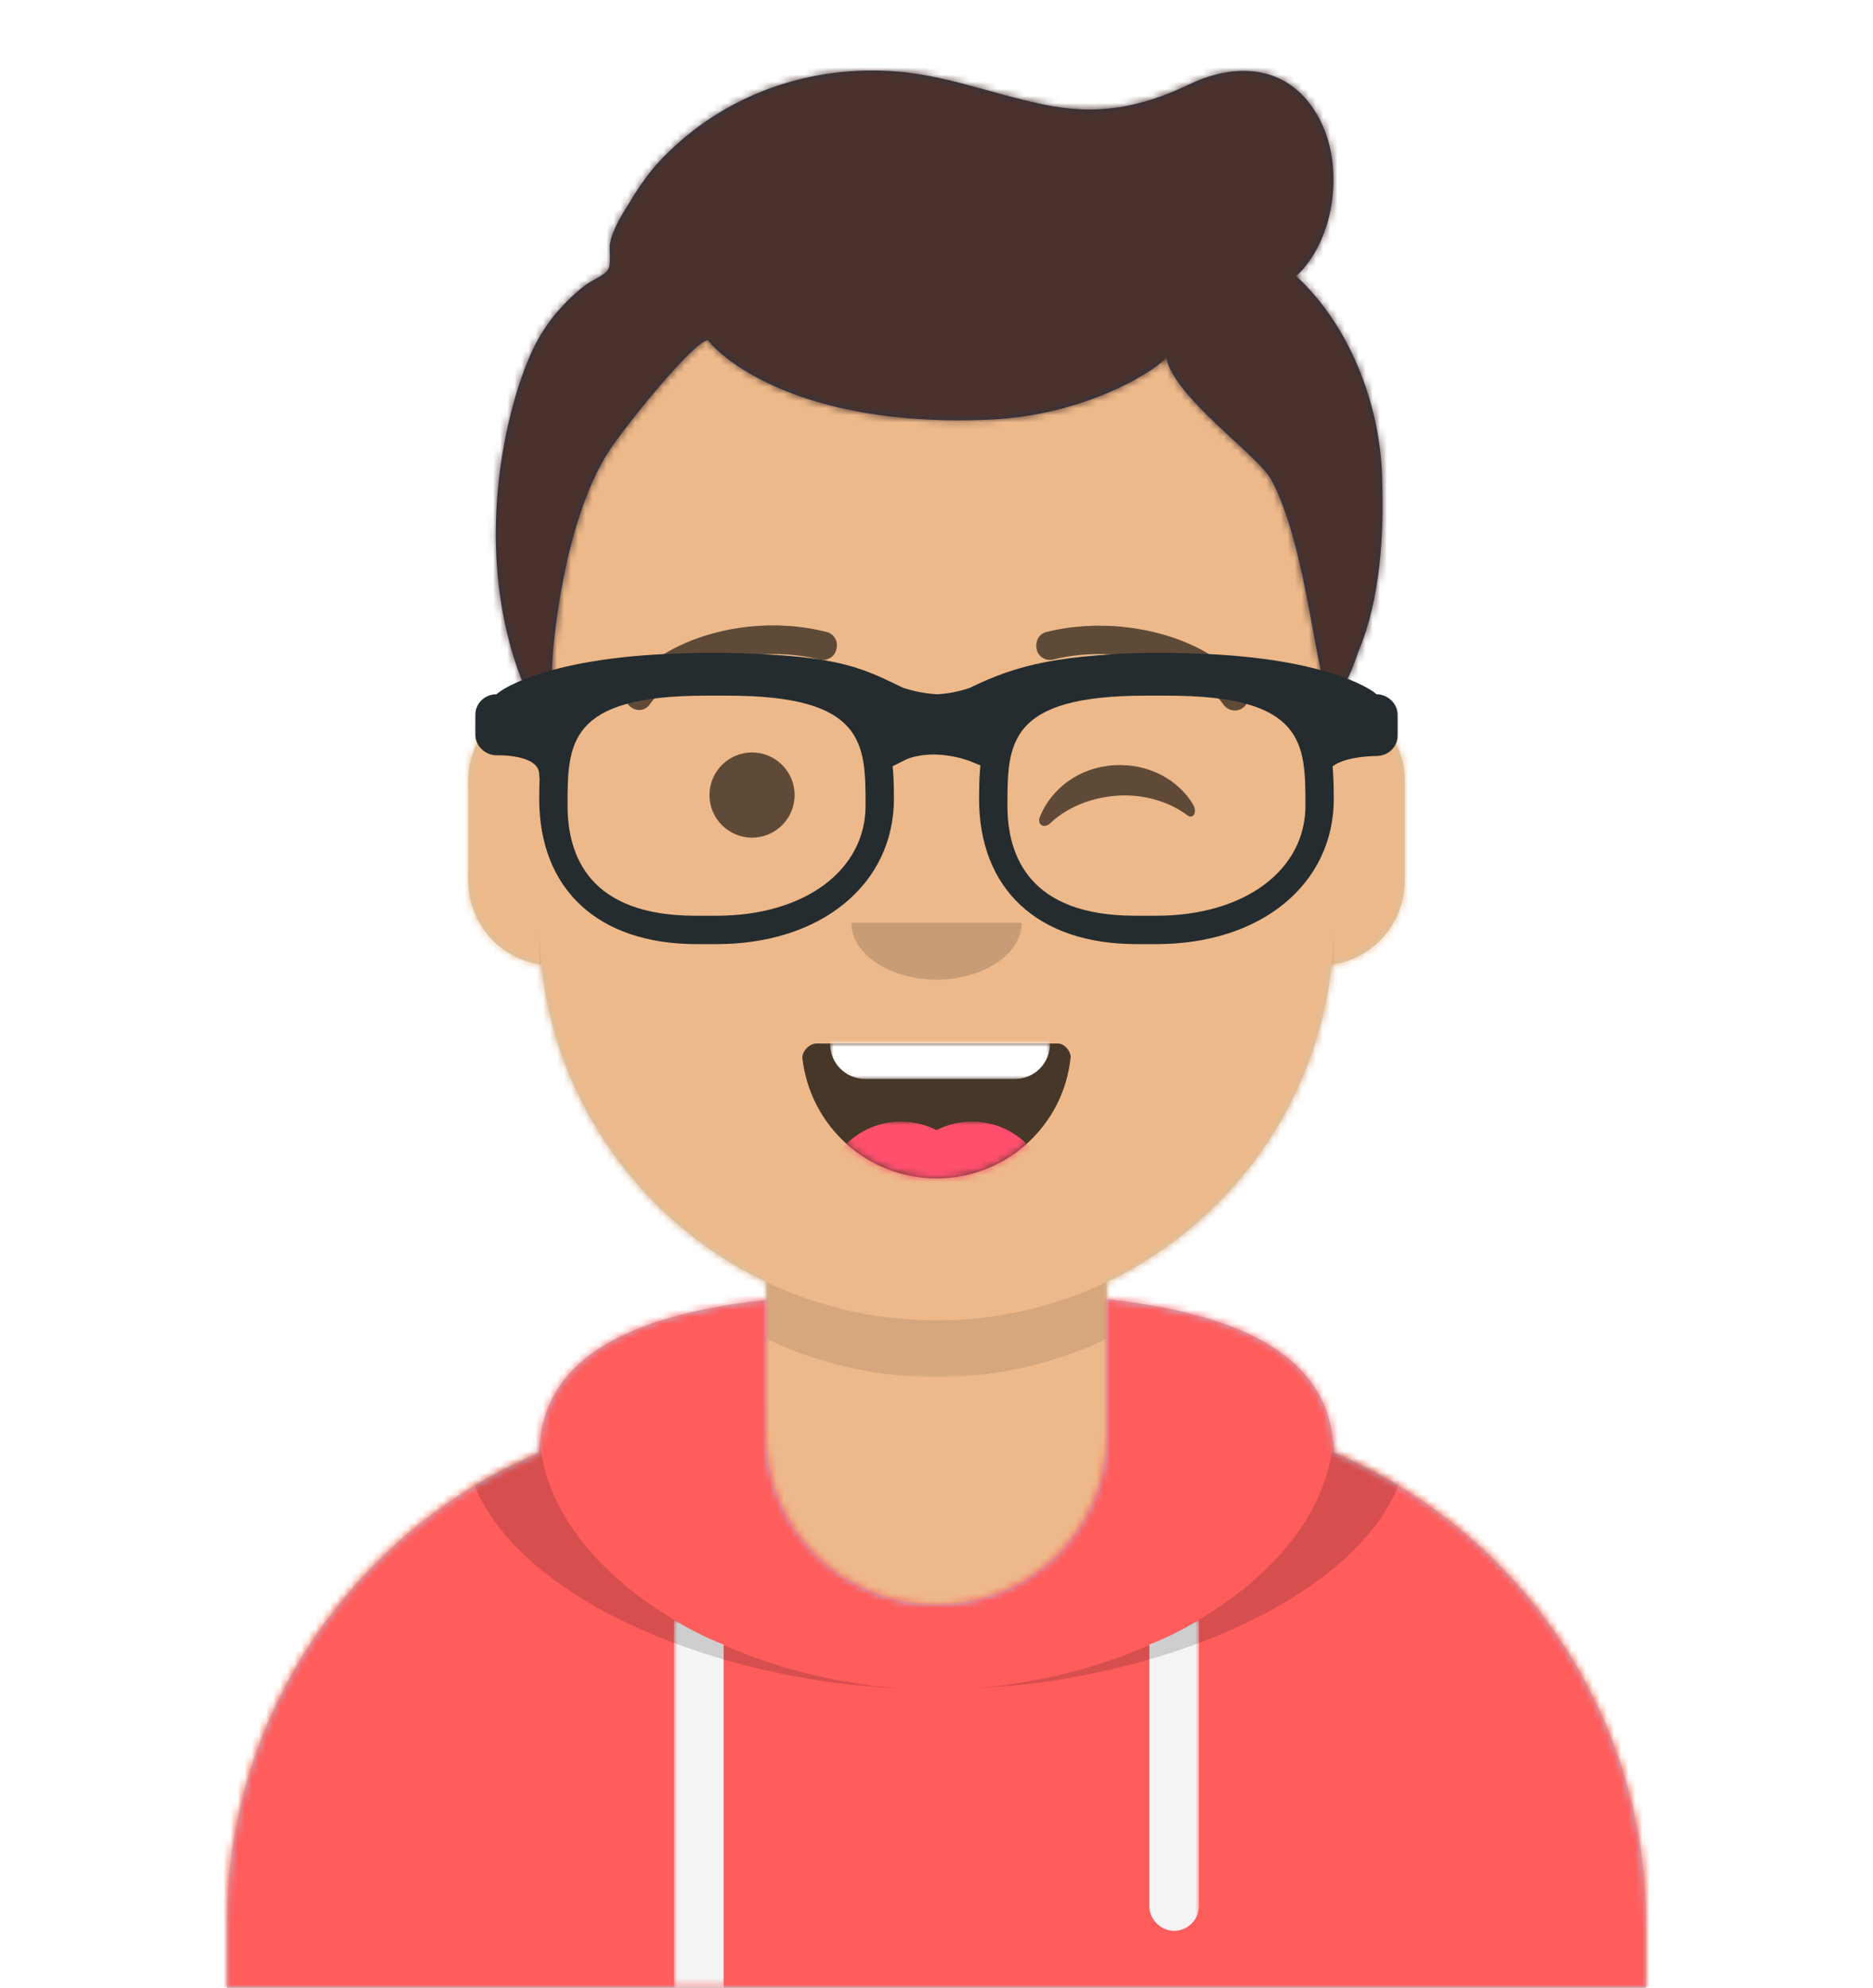 <?xml version="1.0" encoding="utf-8"?>
<!-- Generator: Adobe Illustrator 24.1.0, SVG Export Plug-In . SVG Version: 6.00 Build 0)  -->
<svg version="1.1" id="Calque_1" xmlns="http://www.w3.org/2000/svg" xmlns:xlink="http://www.w3.org/1999/xlink" x="0px" y="0px"
	 viewBox="0 0 264 280" style="enable-background:new 0 0 264 280;" xml:space="preserve">
<style type="text/css">
	.st0{fill-rule:evenodd;clip-rule:evenodd;fill:#D0C6AC;}
	.st1{filter:url(#Adobe_OpacityMaskFilter);}
	.st2{fill-rule:evenodd;clip-rule:evenodd;fill:#FFFFFF;}
	.st3{mask:url(#mask-6_1_);}
	.st4{fill-rule:evenodd;clip-rule:evenodd;fill:#EDB98A;}
	.st5{filter:url(#Adobe_OpacityMaskFilter_1_);}
	.st6{mask:url(#mask-6_2_);fill-rule:evenodd;clip-rule:evenodd;fill-opacity:0.1;}
	.st7{fill-rule:evenodd;clip-rule:evenodd;fill:#B7C1DB;}
	.st8{filter:url(#Adobe_OpacityMaskFilter_2_);}
	.st9{mask:url(#react-mask-148_1_);}
	.st10{fill-rule:evenodd;clip-rule:evenodd;fill:#FF5C5C;}
	.st11{filter:url(#Adobe_OpacityMaskFilter_3_);}
	.st12{mask:url(#react-mask-148_2_);fill-rule:evenodd;clip-rule:evenodd;fill:#F4F4F4;}
	.st13{filter:url(#Adobe_OpacityMaskFilter_4_);}
	.st14{mask:url(#react-mask-148_3_);fill-rule:evenodd;clip-rule:evenodd;fill-opacity:0.16;}
	.st15{fill-rule:evenodd;clip-rule:evenodd;fill-opacity:0.7;}
	.st16{filter:url(#Adobe_OpacityMaskFilter_5_);}
	.st17{mask:url(#react-mask-168_1_);fill-rule:evenodd;clip-rule:evenodd;fill:#FFFFFF;}
	.st18{filter:url(#Adobe_OpacityMaskFilter_6_);}
	.st19{mask:url(#react-mask-168_2_);}
	.st20{fill-rule:evenodd;clip-rule:evenodd;fill:#FF4F6D;}
	.st21{fill-rule:evenodd;clip-rule:evenodd;fill-opacity:0.16;}
	.st22{fill-rule:evenodd;clip-rule:evenodd;fill-opacity:0.6;}
	.st23{fill-opacity:0.6;}
	.st24{filter:url(#Adobe_OpacityMaskFilter_7_);}
	.st25{mask:url(#react-mask-101_1_);}
	.st26{fill-rule:evenodd;clip-rule:evenodd;fill:#28354B;}
	.st27{filter:url(#Adobe_OpacityMaskFilter_8_);}
	.st28{mask:url(#react-mask-100_1_);}
	.st29{fill-rule:evenodd;clip-rule:evenodd;fill:#4A312C;}
	.st30{fill:#252C2F;}
</style>
<g id="Avataaar">
	<g id="Body" transform="translate(32, 36)">
		<g>
			<path id="path-5_1_" class="st0" d="M124,144.6V163h4l0,0c39.8,0,72,32.2,72,72v9H0v-9c0-39.8,32.2-72,72-72l0,0h4v-18.4
				c-17.2-8.2-29.6-24.9-31.7-44.7C38.5,99.1,34,94.1,34,88V74c0-5.9,4.3-10.9,10-11.8V56l0,0c0-30.9,25.1-56,56-56l0,0l0,0
				c30.9,0,56,25.1,56,56v6.2c5.7,1,10,5.9,10,11.8v14c0,6.1-4.5,11.1-10.3,11.9C153.6,119.7,141.2,136.4,124,144.6z"/>
		</g>
		<defs>
			<filter id="Adobe_OpacityMaskFilter" filterUnits="userSpaceOnUse" x="-32" y="0" width="264" height="244">
				<feColorMatrix  type="matrix" values="1 0 0 0 0  0 1 0 0 0  0 0 1 0 0  0 0 0 1 0"/>
			</filter>
		</defs>
		<mask maskUnits="userSpaceOnUse" x="-32" y="0" width="264" height="244" id="mask-6_1_">
			<g class="st1">
				<path id="path-5_2_" class="st2" d="M124,144.6V163h4l0,0c39.8,0,72,32.2,72,72v9H0v-9c0-39.8,32.2-72,72-72l0,0h4v-18.4
					c-17.2-8.2-29.6-24.9-31.7-44.7C38.5,99.1,34,94.1,34,88V74c0-5.9,4.3-10.9,10-11.8V56l0,0c0-30.9,25.1-56,56-56l0,0l0,0
					c30.9,0,56,25.1,56,56v6.2c5.7,1,10,5.9,10,11.8v14c0,6.1-4.5,11.1-10.3,11.9C153.6,119.7,141.2,136.4,124,144.6z"/>
			</g>
		</mask>
		<g id="Skin_x2F__xD83D__xDC76__xD83C__xDFFD_-03-Brown" class="st3">
			<g id="Color" transform="translate(-32, 0)">
				<rect y="0" class="st4" width="264" height="244"/>
			</g>
		</g>
		<defs>
			<filter id="Adobe_OpacityMaskFilter_1_" filterUnits="userSpaceOnUse" x="44" y="79" width="112" height="79">
				<feColorMatrix  type="matrix" values="1 0 0 0 0  0 1 0 0 0  0 0 1 0 0  0 0 0 1 0"/>
			</filter>
		</defs>
		<mask maskUnits="userSpaceOnUse" x="44" y="79" width="112" height="79" id="mask-6_2_">
			<g class="st5">
				<path id="path-5_3_" class="st2" d="M124,144.6V163h4l0,0c39.8,0,72,32.2,72,72v9H0v-9c0-39.8,32.2-72,72-72l0,0h4v-18.4
					c-17.2-8.2-29.6-24.9-31.7-44.7C38.5,99.1,34,94.1,34,88V74c0-5.9,4.3-10.9,10-11.8V56l0,0c0-30.9,25.1-56,56-56l0,0l0,0
					c30.9,0,56,25.1,56,56v6.2c5.7,1,10,5.9,10,11.8v14c0,6.1-4.5,11.1-10.3,11.9C153.6,119.7,141.2,136.4,124,144.6z"/>
			</g>
		</mask>
		<path id="Neck-Shadow" class="st6" d="M156,79v23c0,30.9-25.1,56-56,56s-56-25.1-56-56V79v15c0,30.9,25.1,56,56,56s56-25.1,56-56
			V79z"/>
	</g>
	<g id="Clothing_x2F_Hoodie" transform="translate(0, 170)">
		<g id="Hoodie">
			<path id="react-path-147_1_" class="st7" d="M108,13.1c-17.9,2-31.7,7.5-32,21.6C50.1,45.6,32,71.2,32,101l0,0v9h200v-9
				c0-29.8-18.1-55.4-44-66.4c-0.3-14.1-14.1-19.6-32-21.6V32l0,0c0,13.3-10.7,24-24,24l0,0c-13.3,0-24-10.7-24-24V13.1z"/>
		</g>
		<defs>
			<filter id="Adobe_OpacityMaskFilter_2_" filterUnits="userSpaceOnUse" x="0" y="0" width="264" height="110">
				<feColorMatrix  type="matrix" values="1 0 0 0 0  0 1 0 0 0  0 0 1 0 0  0 0 0 1 0"/>
			</filter>
		</defs>
		<mask maskUnits="userSpaceOnUse" x="0" y="0" width="264" height="110" id="react-mask-148_1_">
			<g class="st8">
				<path id="react-path-147_2_" class="st2" d="M108,13.1c-17.9,2-31.7,7.5-32,21.6C50.1,45.6,32,71.2,32,101l0,0v9h200v-9
					c0-29.8-18.1-55.4-44-66.4c-0.3-14.1-14.1-19.6-32-21.6V32l0,0c0,13.3-10.7,24-24,24l0,0c-13.3,0-24-10.7-24-24V13.1z"/>
			</g>
		</mask>
		<g id="Color_x2F_Palette_x2F_Gray-01" class="st9">
			<rect id="_xD83D__xDD8D_Color" y="0" class="st10" width="264" height="110"/>
		</g>
		<defs>
			<filter id="Adobe_OpacityMaskFilter_3_" filterUnits="userSpaceOnUse" x="95" y="58.2" width="74" height="51.8">
				<feColorMatrix  type="matrix" values="1 0 0 0 0  0 1 0 0 0  0 0 1 0 0  0 0 0 1 0"/>
			</filter>
		</defs>
		<mask maskUnits="userSpaceOnUse" x="95" y="58.2" width="74" height="51.8" id="react-mask-148_2_">
			<g class="st11">
				<path id="react-path-147_3_" class="st2" d="M108,13.1c-17.9,2-31.7,7.5-32,21.6C50.1,45.6,32,71.2,32,101l0,0v9h200v-9
					c0-29.8-18.1-55.4-44-66.4c-0.3-14.1-14.1-19.6-32-21.6V32l0,0c0,13.3-10.7,24-24,24l0,0c-13.3,0-24-10.7-24-24V13.1z"/>
			</g>
		</mask>
		<path id="Straps" class="st12" d="M102,61.7V110h-7V58.2C97.2,59.5,99.5,60.7,102,61.7z M169,58.2v40.3c0,1.9-1.6,3.5-3.5,3.5
			s-3.5-1.6-3.5-3.5V61.7C164.5,60.7,166.8,59.5,169,58.2z"/>
		<defs>
			<filter id="Adobe_OpacityMaskFilter_4_" filterUnits="userSpaceOnUse" x="65.5" y="12.7" width="133" height="55.3">
				<feColorMatrix  type="matrix" values="1 0 0 0 0  0 1 0 0 0  0 0 1 0 0  0 0 0 1 0"/>
			</filter>
		</defs>
		<mask maskUnits="userSpaceOnUse" x="65.5" y="12.7" width="133" height="55.3" id="react-mask-148_3_">
			<g class="st13">
				<path id="react-path-147_4_" class="st2" d="M108,13.1c-17.9,2-31.7,7.5-32,21.6C50.1,45.6,32,71.2,32,101l0,0v9h200v-9
					c0-29.8-18.1-55.4-44-66.4c-0.3-14.1-14.1-19.6-32-21.6V32l0,0c0,13.3-10.7,24-24,24l0,0c-13.3,0-24-10.7-24-24V13.1z"/>
			</g>
		</mask>
		<path id="Shadow" class="st14" d="M91,12.7c-15.1,2.8-25.5,8.5-25.5,19.6C65.5,52,98.5,68,132,68s66.5-16,66.5-35.7
			c0-11.1-10.4-16.7-25.5-19.6c9.1,3.4,15,9,15,18.4c0,20.4-27.8,36.9-56,36.9S76,51.5,76,31.1C76,21.7,81.9,16.1,91,12.7z"/>
	</g>
	<g id="Face" transform="translate(76, 82)">
		<g id="Mouth_x2F_Smile" transform="translate(2, 52)">
			<g id="Mouth">
				<path id="react-path-167_1_" class="st15" d="M35.1,15.1C36.2,24.6,44.2,32,54,32c9.8,0,17.9-7.4,18.9-17c0.1-0.8-0.8-2-1.8-2
					c-14.9,0-26.3,0-34,0C36,13,35,14.2,35.1,15.1z"/>
			</g>
			<defs>
				<filter id="Adobe_OpacityMaskFilter_5_" filterUnits="userSpaceOnUse" x="39" y="2" width="31" height="16">
					<feColorMatrix  type="matrix" values="1 0 0 0 0  0 1 0 0 0  0 0 1 0 0  0 0 0 1 0"/>
				</filter>
			</defs>
			<mask maskUnits="userSpaceOnUse" x="39" y="2" width="31" height="16" id="react-mask-168_1_">
				<g class="st16">
					<path id="react-path-167_2_" class="st2" d="M35.1,15.1C36.2,24.6,44.2,32,54,32c9.8,0,17.9-7.4,18.9-17c0.1-0.8-0.8-2-1.8-2
						c-14.9,0-26.3,0-34,0C36,13,35,14.2,35.1,15.1z"/>
				</g>
			</mask>
			<path id="Teeth" class="st17" d="M44,2h21c2.8,0,5,2.2,5,5v6c0,2.8-2.2,5-5,5H44c-2.8,0-5-2.2-5-5V7C39,4.2,41.2,2,44,2z"/>
			<defs>
				<filter id="Adobe_OpacityMaskFilter_6_" filterUnits="userSpaceOnUse" x="38" y="24" width="32" height="22">
					<feColorMatrix  type="matrix" values="1 0 0 0 0  0 1 0 0 0  0 0 1 0 0  0 0 0 1 0"/>
				</filter>
			</defs>
			<mask maskUnits="userSpaceOnUse" x="38" y="24" width="32" height="22" id="react-mask-168_2_">
				<g class="st18">
					<path id="react-path-167_3_" class="st2" d="M35.1,15.1C36.2,24.6,44.2,32,54,32c9.8,0,17.9-7.4,18.9-17c0.1-0.8-0.8-2-1.8-2
						c-14.9,0-26.3,0-34,0C36,13,35,14.2,35.1,15.1z"/>
				</g>
			</mask>
			<g id="Tongue" class="st19">
				<g transform="translate(38, 24)">
					<circle class="st20" cx="11" cy="11" r="11"/>
					<circle class="st20" cx="21" cy="11" r="11"/>
				</g>
			</g>
		</g>
		<g id="Nose_x2F_Default" transform="translate(28, 40)">
			<path id="Nose" class="st21" d="M16,8c0,4.4,5.4,8,12,8l0,0c6.6,0,12-3.6,12-8"/>
		</g>
		<g id="Eyes_x2F_Wink-_xD83D__xDE09_" transform="translate(0, 8)">
			<circle id="Eye" class="st22" cx="30" cy="22" r="6"/>
			<path id="Winky-Wink" class="st22" d="M70.6,25c1.6-3.9,5.5-6.9,10.4-7.2c4.8-0.3,9.1,2,11.2,5.6c0.6,1.1-0.1,2.1-0.9,1.4
				c-2.6-1.9-6.2-3-10-2.7c-3.7,0.3-7,1.7-9.3,3.9C71.1,26.8,70.1,26.1,70.6,25z"/>
		</g>
		<g id="Eyebrow_x2F_Outline_x2F_Default">
			<g id="I-Browse" transform="translate(12, 6)">
				<path id="Eyebrow" class="st23" d="M3.6,11.2c3.9-5.5,14.6-8.6,23.9-6.3c1.1,0.3,2.2-0.4,2.4-1.5c0.3-1.1-0.4-2.2-1.5-2.4
					C17.7-1.7,5.3,1.9,0.4,8.8c-0.6,0.9-0.4,2.1,0.5,2.8S3,12.1,3.6,11.2z"/>
				<path id="Eyebrow_1_" class="st23" d="M84.4,11.2c-3.9-5.5-14.6-8.6-23.9-6.3c-1.1,0.3-2.2-0.4-2.4-1.5s0.4-2.2,1.5-2.4
					c10.7-2.6,23.2,0.9,28.1,7.9c0.6,0.9,0.4,2.1-0.5,2.8S85,12.1,84.4,11.2z"/>
			</g>
		</g>
	</g>
	<g id="Top">
		<g id="Mask_1_">
		</g>
		<defs>
			<filter id="Adobe_OpacityMaskFilter_7_" filterUnits="userSpaceOnUse" x="-1" y="0" width="264" height="280">
				<feColorMatrix  type="matrix" values="1 0 0 0 0  0 1 0 0 0  0 0 1 0 0  0 0 0 1 0"/>
			</filter>
		</defs>
		<mask maskUnits="userSpaceOnUse" x="-1" y="0" width="264" height="280" id="react-mask-101_1_">
			<g class="st24">
				<rect id="react-path-103_1_" y="0" class="st2" width="264" height="280"/>
			</g>
		</mask>
		<g id="Top_x2F_Short-Hair_x2F_Short-Waved" class="st25">
			<g transform="translate(-1, 0)">
				<g id="Short-Hair">
					<path id="react-path-102_1_" class="st26" d="M183.7,38.9c5.4-5,6.7-15,3.6-21.5c-3.8-8-11.4-9-18.7-5.5
						c-6.9,3.3-13.1,4.4-20.6,2.8c-7.3-1.5-14.1-4.3-21.6-4.7C114,9.3,102,13.9,93.6,23.1c-1.6,1.8-2.9,3.8-4.1,5.8
						c-1,1.6-2.1,3.4-2.5,5.3c-0.2,0.9,0.2,3.1-0.3,3.8c-0.5,0.8-2.3,1.5-3.1,2.1c-1.6,1.2-2.9,2.5-4.2,4c-2.7,3.2-4.1,6.6-5.4,10.6
						c-4.1,13.2-4.5,29,0.9,42c0.7,1.7,2.9,5.4,4.2,1.6c0.3-0.7-0.3-3.2-0.3-3.9c0-2.7,1.5-20.7,8-30.8c2.1-3.3,12-15.6,14-15.7
						c1.1,1.7,11.9,12.5,39.9,11.2c12.7-0.6,22.4-6.3,24.7-8.7c1,5.5,13,13.8,14.8,17.2c5.3,9.8,6.4,30.3,8.4,30.3s3.5-5.2,3.9-6.2
						c3.1-7.4,3.6-16.6,3.3-24.6C195.5,57,191.3,45.9,183.7,38.9z"/>
				</g>
				<defs>
					<filter id="Adobe_OpacityMaskFilter_8_" filterUnits="userSpaceOnUse" x="0" y="0" width="264" height="280">
						<feColorMatrix  type="matrix" values="1 0 0 0 0  0 1 0 0 0  0 0 1 0 0  0 0 0 1 0"/>
					</filter>
				</defs>
				<mask maskUnits="userSpaceOnUse" x="0" y="0" width="264" height="280" id="react-mask-100_1_">
					<g class="st27">
						<path id="react-path-102_2_" class="st2" d="M183.7,38.9c5.4-5,6.7-15,3.6-21.5c-3.8-8-11.4-9-18.7-5.5
							c-6.9,3.3-13.1,4.4-20.6,2.8c-7.3-1.5-14.1-4.3-21.6-4.7C114,9.3,102,13.9,93.6,23.1c-1.6,1.8-2.9,3.8-4.1,5.8
							c-1,1.6-2.1,3.4-2.5,5.3c-0.2,0.9,0.2,3.1-0.3,3.8c-0.5,0.8-2.3,1.5-3.1,2.1c-1.6,1.2-2.9,2.5-4.2,4
							c-2.7,3.2-4.1,6.6-5.4,10.6c-4.1,13.2-4.5,29,0.9,42c0.7,1.7,2.9,5.4,4.2,1.6c0.3-0.7-0.3-3.2-0.3-3.9c0-2.7,1.5-20.7,8-30.8
							c2.1-3.3,12-15.6,14-15.7c1.1,1.7,11.9,12.5,39.9,11.2c12.7-0.6,22.4-6.3,24.7-8.7c1,5.5,13,13.8,14.8,17.2
							c5.3,9.8,6.4,30.3,8.4,30.3s3.5-5.2,3.9-6.2c3.1-7.4,3.6-16.6,3.3-24.6C195.5,57,191.3,45.9,183.7,38.9z"/>
					</g>
				</mask>
				<g id="Skin_x2F__xD83D__xDC76__xD83C__xDFFD_-03-Brown_1_" class="st28">
					<g id="Color_1_" transform="translate(0, 0) ">
						<rect y="0" class="st29" width="264" height="280"/>
					</g>
				</g>
				<g id="Top_x2F__x5F_Resources_x2F_Prescription-02" transform="translate(62, 85)">
					<g id="Wayfarers" transform="translate(6, 7)">
						<path id="Left" class="st30" d="M34,41h-2.8C17.3,41,9,33.3,9,20.5C9,10.1,10.8,0,32.5,0h2.9C57.2,0,59,10.1,59,20.5
							C59,32.6,48.7,41,34,41z M32.4,6C13,6,13,12.8,13,21.5C13,28.6,16.1,37,31,37h3c12.4,0,21-6.4,21-15.5C55,12.8,55,6,35.6,6
							H32.4z"/>
						<path id="Right" class="st30" d="M96,41h-2.8C79.3,41,71,33.3,71,20.5C71,10.1,72.8,0,94.5,0h2.9C119.2,0,121,10.1,121,20.5
							C121,32.6,110.7,41,96,41z M94.4,6C75,6,75,12.8,75,21.5C75,28.6,78.1,37,93,37h3c12.4,0,21-6.4,21-15.5
							C117,12.8,117,6,97.6,6H94.4z"/>
						<path id="Stuff" class="st30" d="M3,5.8C3.6,5.1,11.2,0,32.5,0c17.9,0,21.6,1.9,27.4,4.7l0.4,0.2c0.4,0.1,2.4,0.8,4.8,0.9
							c2.2-0.1,4-0.7,4.6-0.9C76.2,1.7,82.6,0,97.5,0c21.3,0,28.9,5.1,29.5,5.8c1.6,0,3,1.3,3,2.9v2.9c0,1.6-1.3,2.9-3,2.9
							c0,0-6.9,0-6.9,2.9s-2-4.2-2-5.8V8.7c-3.6-1.4-10.1-3.9-20.7-3.9C85.7,4.8,79.8,6.9,74.7,9l0.1,0.1l0,2l-2.2,5.3l-2.7-1.1
							c-0.2-0.1-0.8-0.3-1.5-0.5c-2-0.5-4.1-0.7-6-0.3c-0.7,0.1-1.3,0.3-1.9,0.6l-2.6,1.3l-2.6-5.2l0.1-2.3l0.1-0.2
							c-4.4-2-8.4-4.1-22.8-4.1c-10.6,0-17.1,2.6-20.7,3.9v2.8c0,1.6-3,8.7-3,5.8S3,14.4,3,14.4c-1.6,0-3-1.3-3-2.9V8.7
							C0,7.1,1.3,5.8,3,5.8z"/>
					</g>
				</g>
			</g>
		</g>
	</g>
</g>
</svg>
